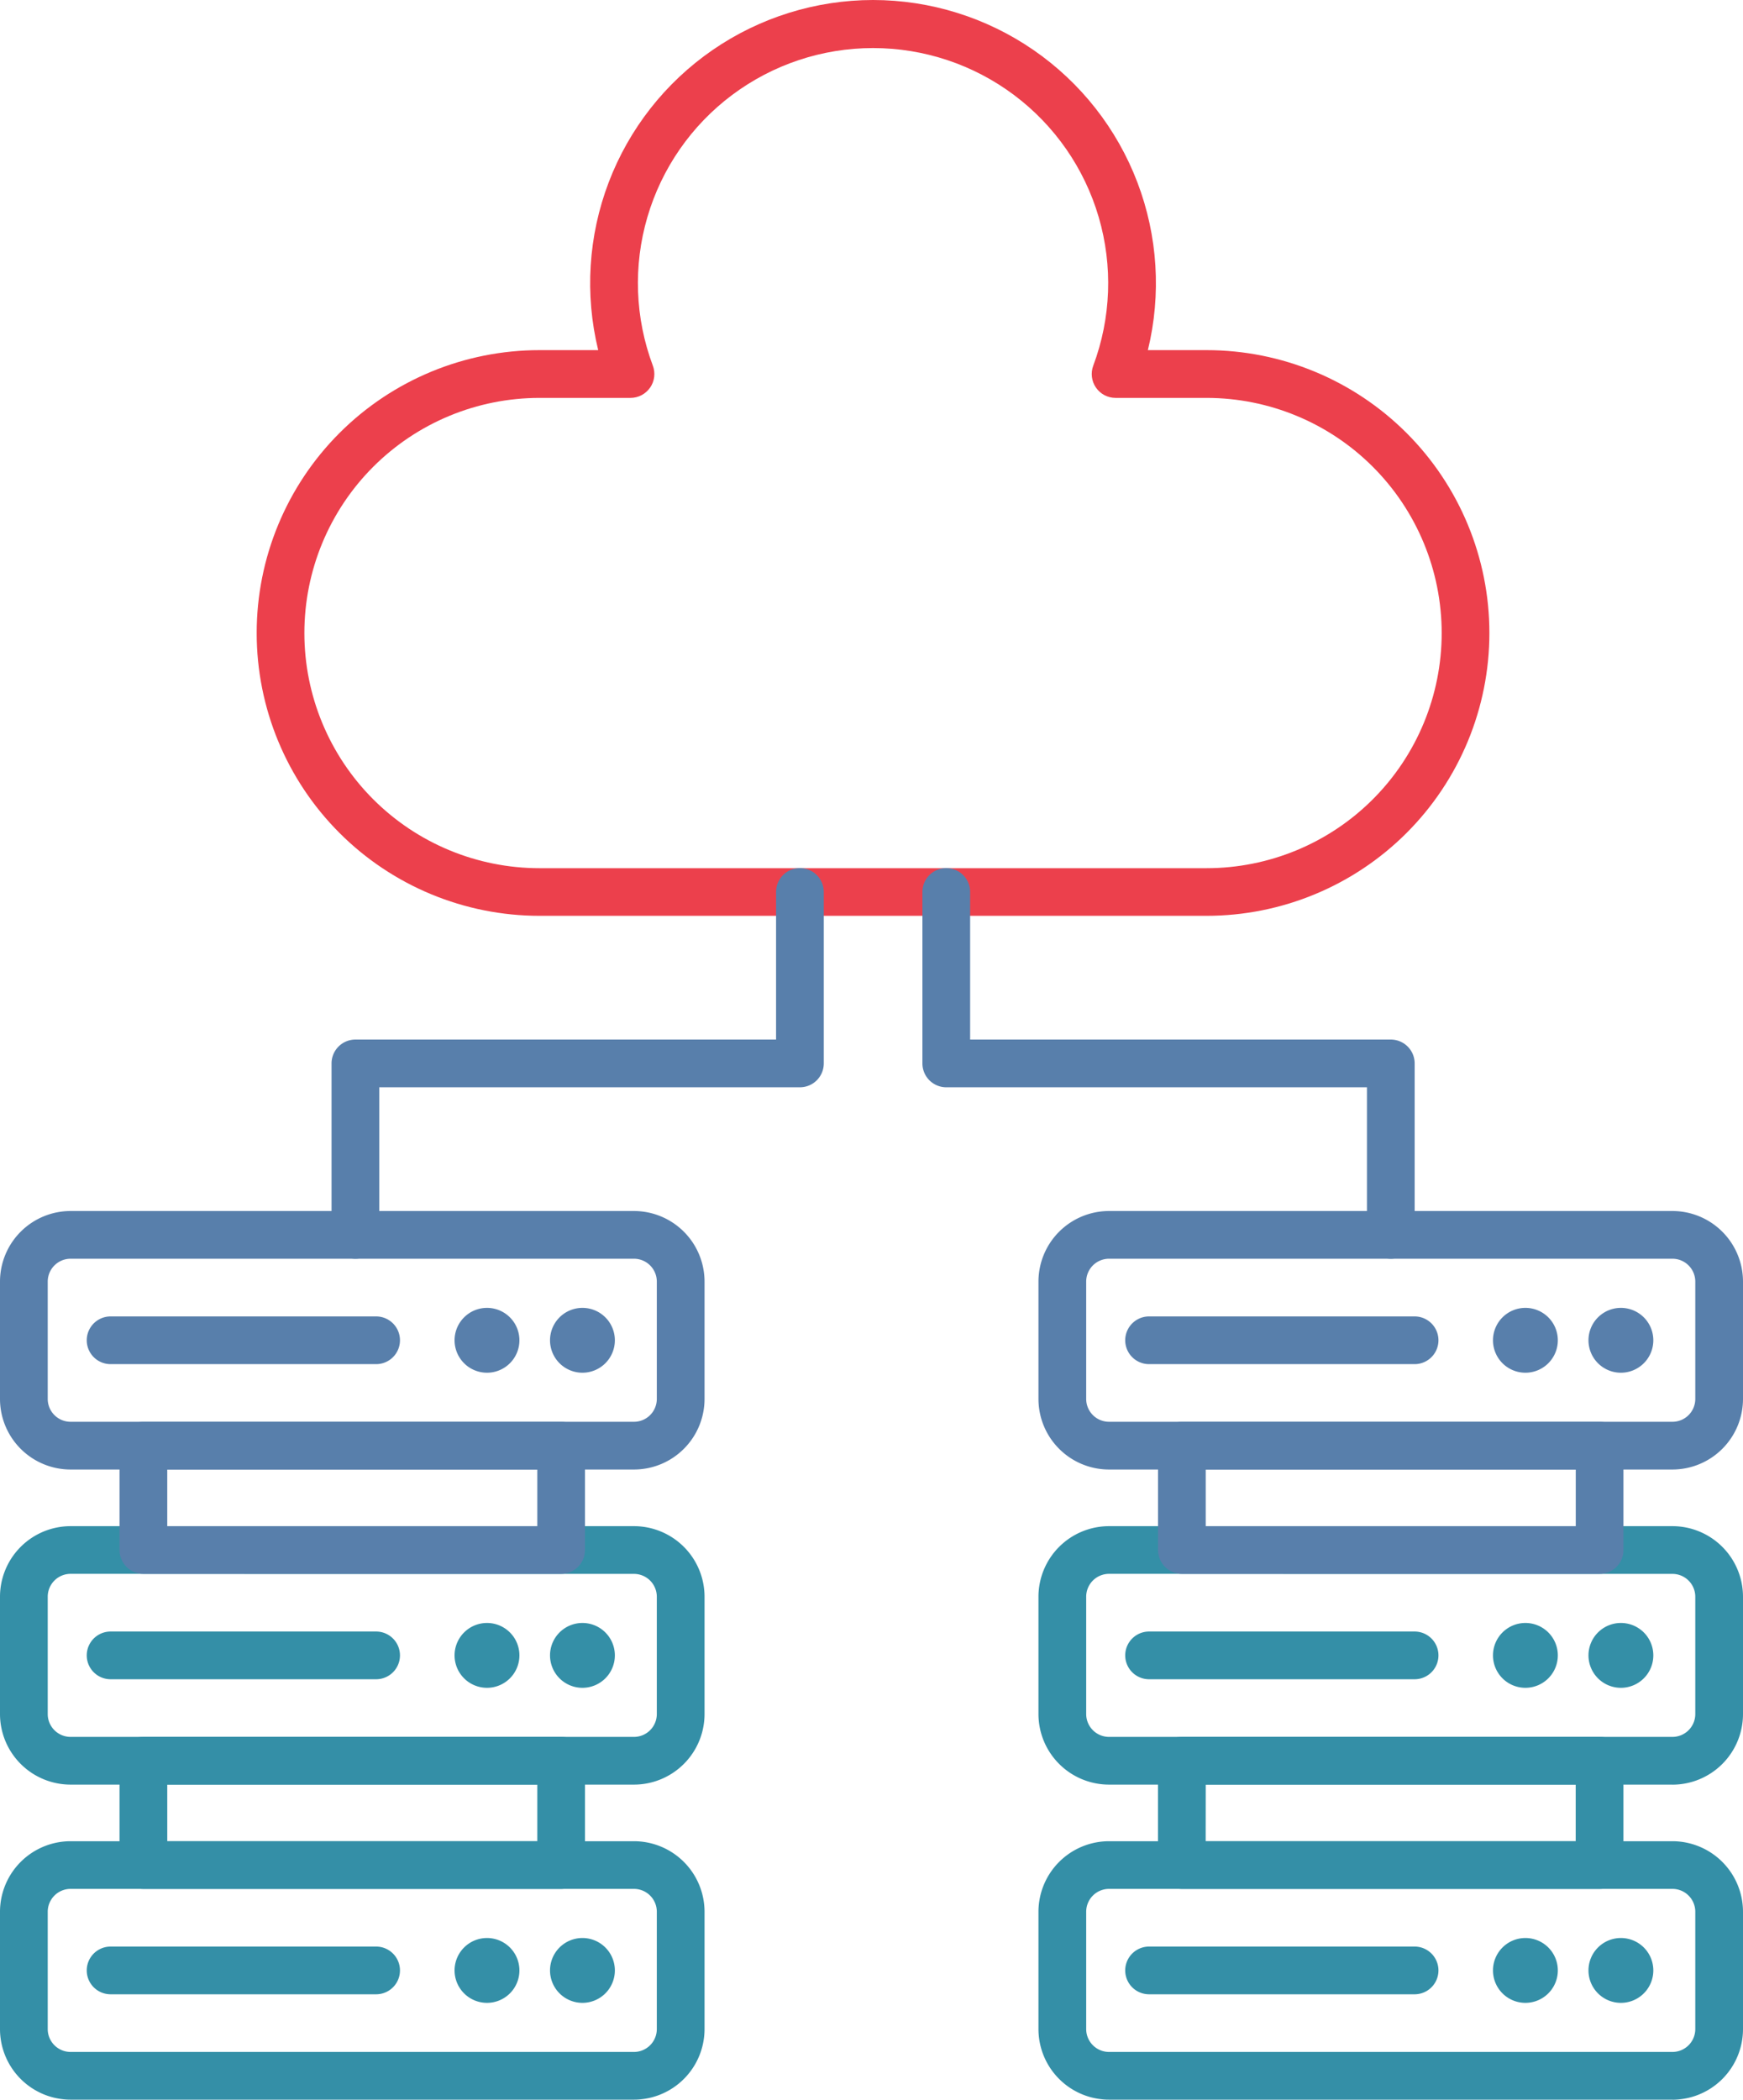 <svg id="Group_11706" data-name="Group 11706" xmlns="http://www.w3.org/2000/svg" xmlns:xlink="http://www.w3.org/1999/xlink" width="101.553" height="122.331" viewBox="0 0 101.553 122.331">
  <defs>
    <clipPath id="clip-path">
      <rect id="Rectangle_32241" data-name="Rectangle 32241" width="101.553" height="122.331" fill="none"/>
    </clipPath>
    <clipPath id="clip-path-2">
      <path id="Path_9479" data-name="Path 9479" d="M81.76,22.584a1.391,1.391,0,0,0,.158-1.281,13.7,13.7,0,1,1,25.661,0,1.39,1.39,0,0,0,1.3,1.88h5.3a13.7,13.7,0,1,1,0,27.4H75.316a13.7,13.7,0,1,1,0-27.4h5.3a1.39,1.39,0,0,0,1.143-.6M94.748,0A16.495,16.495,0,0,0,78.735,20.4H75.316a16.479,16.479,0,0,0,0,32.958H114.18a16.479,16.479,0,0,0,0-32.958h-3.419A16.495,16.495,0,0,0,94.748,0Z" transform="translate(-58.838)" fill="none"/>
    </clipPath>
    <linearGradient id="linear-gradient" x1="-0.208" y1="2.293" x2="-0.205" y2="2.293" gradientUnits="objectBoundingBox">
      <stop offset="0" stop-color="#587fab"/>
      <stop offset="0.012" stop-color="#587fab"/>
      <stop offset="0.016" stop-color="#597eaa"/>
      <stop offset="0.178" stop-color="#856b8d"/>
      <stop offset="0.342" stop-color="#aa5b76"/>
      <stop offset="0.505" stop-color="#c74f63"/>
      <stop offset="0.667" stop-color="#db4656"/>
      <stop offset="0.828" stop-color="#e7414e"/>
      <stop offset="0.985" stop-color="#ec404c"/>
      <stop offset="1" stop-color="#ec404c"/>
    </linearGradient>
    <clipPath id="clip-path-4">
      <path id="Path_9489" data-name="Path 9489" d="M30.178,328.664H51.737v3.3H30.178Zm-1.391-2.78a1.391,1.391,0,0,0-1.39,1.39v6.079a1.39,1.39,0,0,0,1.39,1.39H53.126a1.39,1.39,0,0,0,1.39-1.39v-6.079a1.391,1.391,0,0,0-1.39-1.39Z" transform="translate(-27.397 -325.884)" fill="none"/>
    </clipPath>
    <linearGradient id="linear-gradient-2" x1="-0.257" y1="4.458" x2="-0.247" y2="4.458" gradientUnits="objectBoundingBox">
      <stop offset="0" stop-color="#348fa7"/>
      <stop offset="0.593" stop-color="#587fab"/>
      <stop offset="1" stop-color="#587fab"/>
    </linearGradient>
    <clipPath id="clip-path-6">
      <path id="Path_9497" data-name="Path 9497" d="M268.2,328.664h21.558v3.3H268.2Zm-1.39-2.78a1.39,1.39,0,0,0-1.39,1.39v6.079a1.39,1.39,0,0,0,1.39,1.39h24.338a1.39,1.39,0,0,0,1.39-1.39v-6.079a1.39,1.39,0,0,0-1.39-1.39Z" transform="translate(-265.417 -325.884)" fill="none"/>
    </clipPath>
    <linearGradient id="linear-gradient-3" x1="-2.488" y1="4.458" x2="-2.479" y2="4.458" xlink:href="#linear-gradient-2"/>
  </defs>
  <g id="Group_11695" data-name="Group 11695">
    <g id="Group_11694" data-name="Group 11694" clip-path="url(#clip-path)">
      <path id="Path_9467" data-name="Path 9467" d="M345.98,446.085a1.889,1.889,0,1,1-1.889-1.889,1.889,1.889,0,0,1,1.889,1.889" transform="translate(-255.216 -331.283)" fill="#348fa7"/>
      <path id="Path_9468" data-name="Path 9468" d="M367.87,446.085a1.889,1.889,0,1,1-1.889-1.889,1.889,1.889,0,0,1,1.889,1.889" transform="translate(-271.542 -331.283)" fill="#348fa7"/>
      <path id="Path_9469" data-name="Path 9469" d="M345.98,301.655a1.889,1.889,0,1,1-1.889-1.889,1.889,1.889,0,0,1,1.889,1.889" transform="translate(-255.216 -223.566)" fill="#587fab"/>
      <path id="Path_9470" data-name="Path 9470" d="M367.87,301.655a1.889,1.889,0,1,1-1.889-1.889,1.889,1.889,0,0,1,1.889,1.889" transform="translate(-271.542 -223.566)" fill="#587fab"/>
      <path id="Path_9471" data-name="Path 9471" d="M345.98,373.875a1.889,1.889,0,1,1-1.889-1.889,1.889,1.889,0,0,1,1.889,1.889" transform="translate(-255.216 -277.428)" fill="#348fa7"/>
      <path id="Path_9472" data-name="Path 9472" d="M367.87,373.875a1.889,1.889,0,1,1-1.889-1.889,1.889,1.889,0,0,1,1.889,1.889" transform="translate(-271.542 -277.428)" fill="#348fa7"/>
      <path id="Path_9473" data-name="Path 9473" d="M107.97,446.085a1.889,1.889,0,1,1-1.889-1.889,1.889,1.889,0,0,1,1.889,1.889" transform="translate(-77.707 -331.283)" fill="#348fa7"/>
      <path id="Path_9474" data-name="Path 9474" d="M129.85,446.085a1.889,1.889,0,1,1-1.889-1.889,1.889,1.889,0,0,1,1.889,1.889" transform="translate(-94.026 -331.283)" fill="#348fa7"/>
      <path id="Path_9475" data-name="Path 9475" d="M107.97,301.655a1.889,1.889,0,1,1-1.889-1.889,1.889,1.889,0,0,1,1.889,1.889" transform="translate(-77.707 -223.566)" fill="#587fab"/>
      <path id="Path_9476" data-name="Path 9476" d="M129.85,301.655a1.889,1.889,0,1,1-1.889-1.889,1.889,1.889,0,0,1,1.889,1.889" transform="translate(-94.026 -223.566)" fill="#587fab"/>
      <path id="Path_9477" data-name="Path 9477" d="M107.97,373.875a1.889,1.889,0,1,1-1.889-1.889,1.889,1.889,0,0,1,1.889,1.889" transform="translate(-77.707 -277.428)" fill="#348fa7"/>
      <path id="Path_9478" data-name="Path 9478" d="M129.85,373.875a1.889,1.889,0,1,1-1.889-1.889,1.889,1.889,0,0,1,1.889,1.889" transform="translate(-94.026 -277.428)" fill="#348fa7"/>
    </g>
  </g>
  <g id="Group_11697" data-name="Group 11697" transform="translate(14.956)">
    <g id="Group_11696" data-name="Group 11696" clip-path="url(#clip-path-2)">
      <rect id="Rectangle_32242" data-name="Rectangle 32242" width="71.82" height="53.358" transform="translate(0)" fill="url(#linear-gradient)"/>
    </g>
  </g>
  <g id="Group_11699" data-name="Group 11699">
    <g id="Group_11698" data-name="Group 11698" clip-path="url(#clip-path)">
      <path id="Path_9480" data-name="Path 9480" d="M238.7,221.722a1.39,1.39,0,0,1-1.39-1.39v-8.6H212.8a1.391,1.391,0,0,1-1.39-1.39v-9.991a1.39,1.39,0,0,1,2.78,0v8.6H238.7a1.391,1.391,0,0,1,1.39,1.39v9.991a1.39,1.39,0,0,1-1.39,1.39" transform="translate(-157.667 -148.384)" fill="#587fab"/>
      <path id="Path_9481" data-name="Path 9481" d="M77.383,221.724a1.39,1.39,0,0,1-1.39-1.39v-9.991a1.391,1.391,0,0,1,1.39-1.39h24.509v-8.6a1.39,1.39,0,0,1,2.78,0v9.991a1.391,1.391,0,0,1-1.39,1.39H78.773v8.6A1.389,1.389,0,0,1,77.383,221.724Z" transform="translate(-56.676 -148.386)" fill="#587fab"/>
      <path id="Path_9482" data-name="Path 9482" d="M36.938,437.057H4.111A4.115,4.115,0,0,1,0,432.946v-6.839A4.115,4.115,0,0,1,4.111,422H36.938a4.115,4.115,0,0,1,4.111,4.111v6.839A4.115,4.115,0,0,1,36.938,437.057ZM4.111,424.777a1.332,1.332,0,0,0-1.33,1.33v6.839a1.332,1.332,0,0,0,1.33,1.331H36.938a1.332,1.332,0,0,0,1.33-1.33v-6.84a1.332,1.332,0,0,0-1.33-1.33Z" transform="translate(0 -314.726)" fill="#348fa7"/>
      <path id="Path_9483" data-name="Path 9483" d="M36.744,448.938H21.274a1.39,1.39,0,1,1,0-2.78h15.47a1.39,1.39,0,1,1,0,2.78Z" transform="translate(-14.83 -332.746)" fill="#348fa7"/>
      <path id="Path_9484" data-name="Path 9484" d="M36.938,292.627H4.111A4.115,4.115,0,0,1,0,288.516v-6.839a4.115,4.115,0,0,1,4.111-4.111H36.938a4.115,4.115,0,0,1,4.111,4.111v6.839a4.115,4.115,0,0,1-4.111,4.111M4.111,280.346a1.332,1.332,0,0,0-1.33,1.33v6.839a1.332,1.332,0,0,0,1.33,1.331H36.938a1.332,1.332,0,0,0,1.33-1.331v-6.839a1.332,1.332,0,0,0-1.33-1.33Z" transform="translate(0 -207.009)" fill="#587fab"/>
      <path id="Path_9485" data-name="Path 9485" d="M36.744,304.508H21.274a1.39,1.39,0,0,1,0-2.78h15.47a1.39,1.39,0,0,1,0,2.78Z" transform="translate(-14.83 -225.03)" fill="#587fab"/>
      <path id="Path_9486" data-name="Path 9486" d="M53.126,406.953H28.787a1.39,1.39,0,0,1-1.39-1.39v-6.079a1.391,1.391,0,0,1,1.39-1.39H53.126a1.391,1.391,0,0,1,1.39,1.39v6.079a1.39,1.39,0,0,1-1.39,1.39m-22.947-2.78H51.737v-3.3H30.178Z" transform="translate(-20.433 -296.9)" fill="#348fa7"/>
      <path id="Path_9487" data-name="Path 9487" d="M36.938,364.847H4.111A4.115,4.115,0,0,1,0,360.736V353.9a4.115,4.115,0,0,1,4.111-4.111H36.938a4.115,4.115,0,0,1,4.111,4.111v6.839A4.115,4.115,0,0,1,36.938,364.847ZM4.111,352.567a1.332,1.332,0,0,0-1.33,1.33v6.839a1.332,1.332,0,0,0,1.33,1.331H36.938a1.332,1.332,0,0,0,1.33-1.33V353.9a1.332,1.332,0,0,0-1.33-1.33Z" transform="translate(0 -260.871)" fill="#348fa7"/>
      <path id="Path_9488" data-name="Path 9488" d="M36.744,376.728H21.274a1.39,1.39,0,1,1,0-2.78h15.47a1.39,1.39,0,1,1,0,2.78Z" transform="translate(-14.83 -278.891)" fill="#348fa7"/>
    </g>
  </g>
  <g id="Group_11701" data-name="Group 11701" transform="translate(6.964 82.839)">
    <g id="Group_11700" data-name="Group 11700" clip-path="url(#clip-path-4)">
      <rect id="Rectangle_32244" data-name="Rectangle 32244" width="27.119" height="8.859" transform="translate(0 0)" fill="url(#linear-gradient-2)"/>
    </g>
  </g>
  <g id="Group_11703" data-name="Group 11703">
    <g id="Group_11702" data-name="Group 11702" clip-path="url(#clip-path)">
      <path id="Path_9490" data-name="Path 9490" d="M274.958,437.057H242.131a4.115,4.115,0,0,1-4.111-4.111v-6.839A4.115,4.115,0,0,1,242.131,422h32.827a4.115,4.115,0,0,1,4.111,4.111v6.839a4.117,4.117,0,0,1-4.112,4.111Zm-32.827-12.28a1.332,1.332,0,0,0-1.33,1.33v6.839a1.332,1.332,0,0,0,1.33,1.331h32.827a1.332,1.332,0,0,0,1.331-1.331v-6.839a1.332,1.332,0,0,0-1.331-1.33Z" transform="translate(-177.516 -314.726)" fill="#348fa7"/>
      <path id="Path_9491" data-name="Path 9491" d="M274.764,448.938h-15.47a1.39,1.39,0,0,1,0-2.78h15.47a1.39,1.39,0,1,1,0,2.78" transform="translate(-192.345 -332.746)" fill="#348fa7"/>
      <path id="Path_9492" data-name="Path 9492" d="M274.958,292.627H242.131a4.115,4.115,0,0,1-4.111-4.111v-6.839a4.115,4.115,0,0,1,4.111-4.111h32.827a4.115,4.115,0,0,1,4.111,4.111v6.839a4.117,4.117,0,0,1-4.112,4.111Zm-32.827-12.281a1.332,1.332,0,0,0-1.33,1.33v6.839a1.332,1.332,0,0,0,1.33,1.331h32.827a1.332,1.332,0,0,0,1.331-1.331v-6.839a1.332,1.332,0,0,0-1.331-1.33Z" transform="translate(-177.516 -207.009)" fill="#587fab"/>
      <path id="Path_9493" data-name="Path 9493" d="M274.764,304.508h-15.47a1.39,1.39,0,0,1,0-2.78h15.47a1.39,1.39,0,0,1,0,2.78" transform="translate(-192.345 -225.03)" fill="#587fab"/>
      <path id="Path_9494" data-name="Path 9494" d="M291.146,406.953H266.807a1.391,1.391,0,0,1-1.39-1.39v-6.079a1.391,1.391,0,0,1,1.39-1.39h24.338a1.391,1.391,0,0,1,1.39,1.39v6.079a1.39,1.39,0,0,1-1.39,1.39m-22.948-2.78h21.558v-3.3H268.2Z" transform="translate(-197.949 -296.9)" fill="#348fa7"/>
      <path id="Path_9495" data-name="Path 9495" d="M274.958,364.847H242.131a4.115,4.115,0,0,1-4.111-4.111V353.9a4.115,4.115,0,0,1,4.111-4.111h32.827a4.115,4.115,0,0,1,4.111,4.111v6.839a4.117,4.117,0,0,1-4.112,4.111Zm-32.827-12.28a1.332,1.332,0,0,0-1.33,1.33v6.839a1.332,1.332,0,0,0,1.33,1.331h32.827a1.332,1.332,0,0,0,1.331-1.331V353.9a1.332,1.332,0,0,0-1.331-1.33Z" transform="translate(-177.516 -260.871)" fill="#348fa7"/>
      <path id="Path_9496" data-name="Path 9496" d="M274.764,376.728h-15.47a1.39,1.39,0,0,1,0-2.78h15.47a1.39,1.39,0,1,1,0,2.78" transform="translate(-192.345 -278.891)" fill="#348fa7"/>
    </g>
  </g>
  <g id="Group_11705" data-name="Group 11705" transform="translate(67.468 82.839)">
    <g id="Group_11704" data-name="Group 11704" clip-path="url(#clip-path-6)">
      <rect id="Rectangle_32246" data-name="Rectangle 32246" width="27.119" height="8.859" transform="translate(0 0)" fill="url(#linear-gradient-3)"/>
    </g>
  </g>
</svg>
